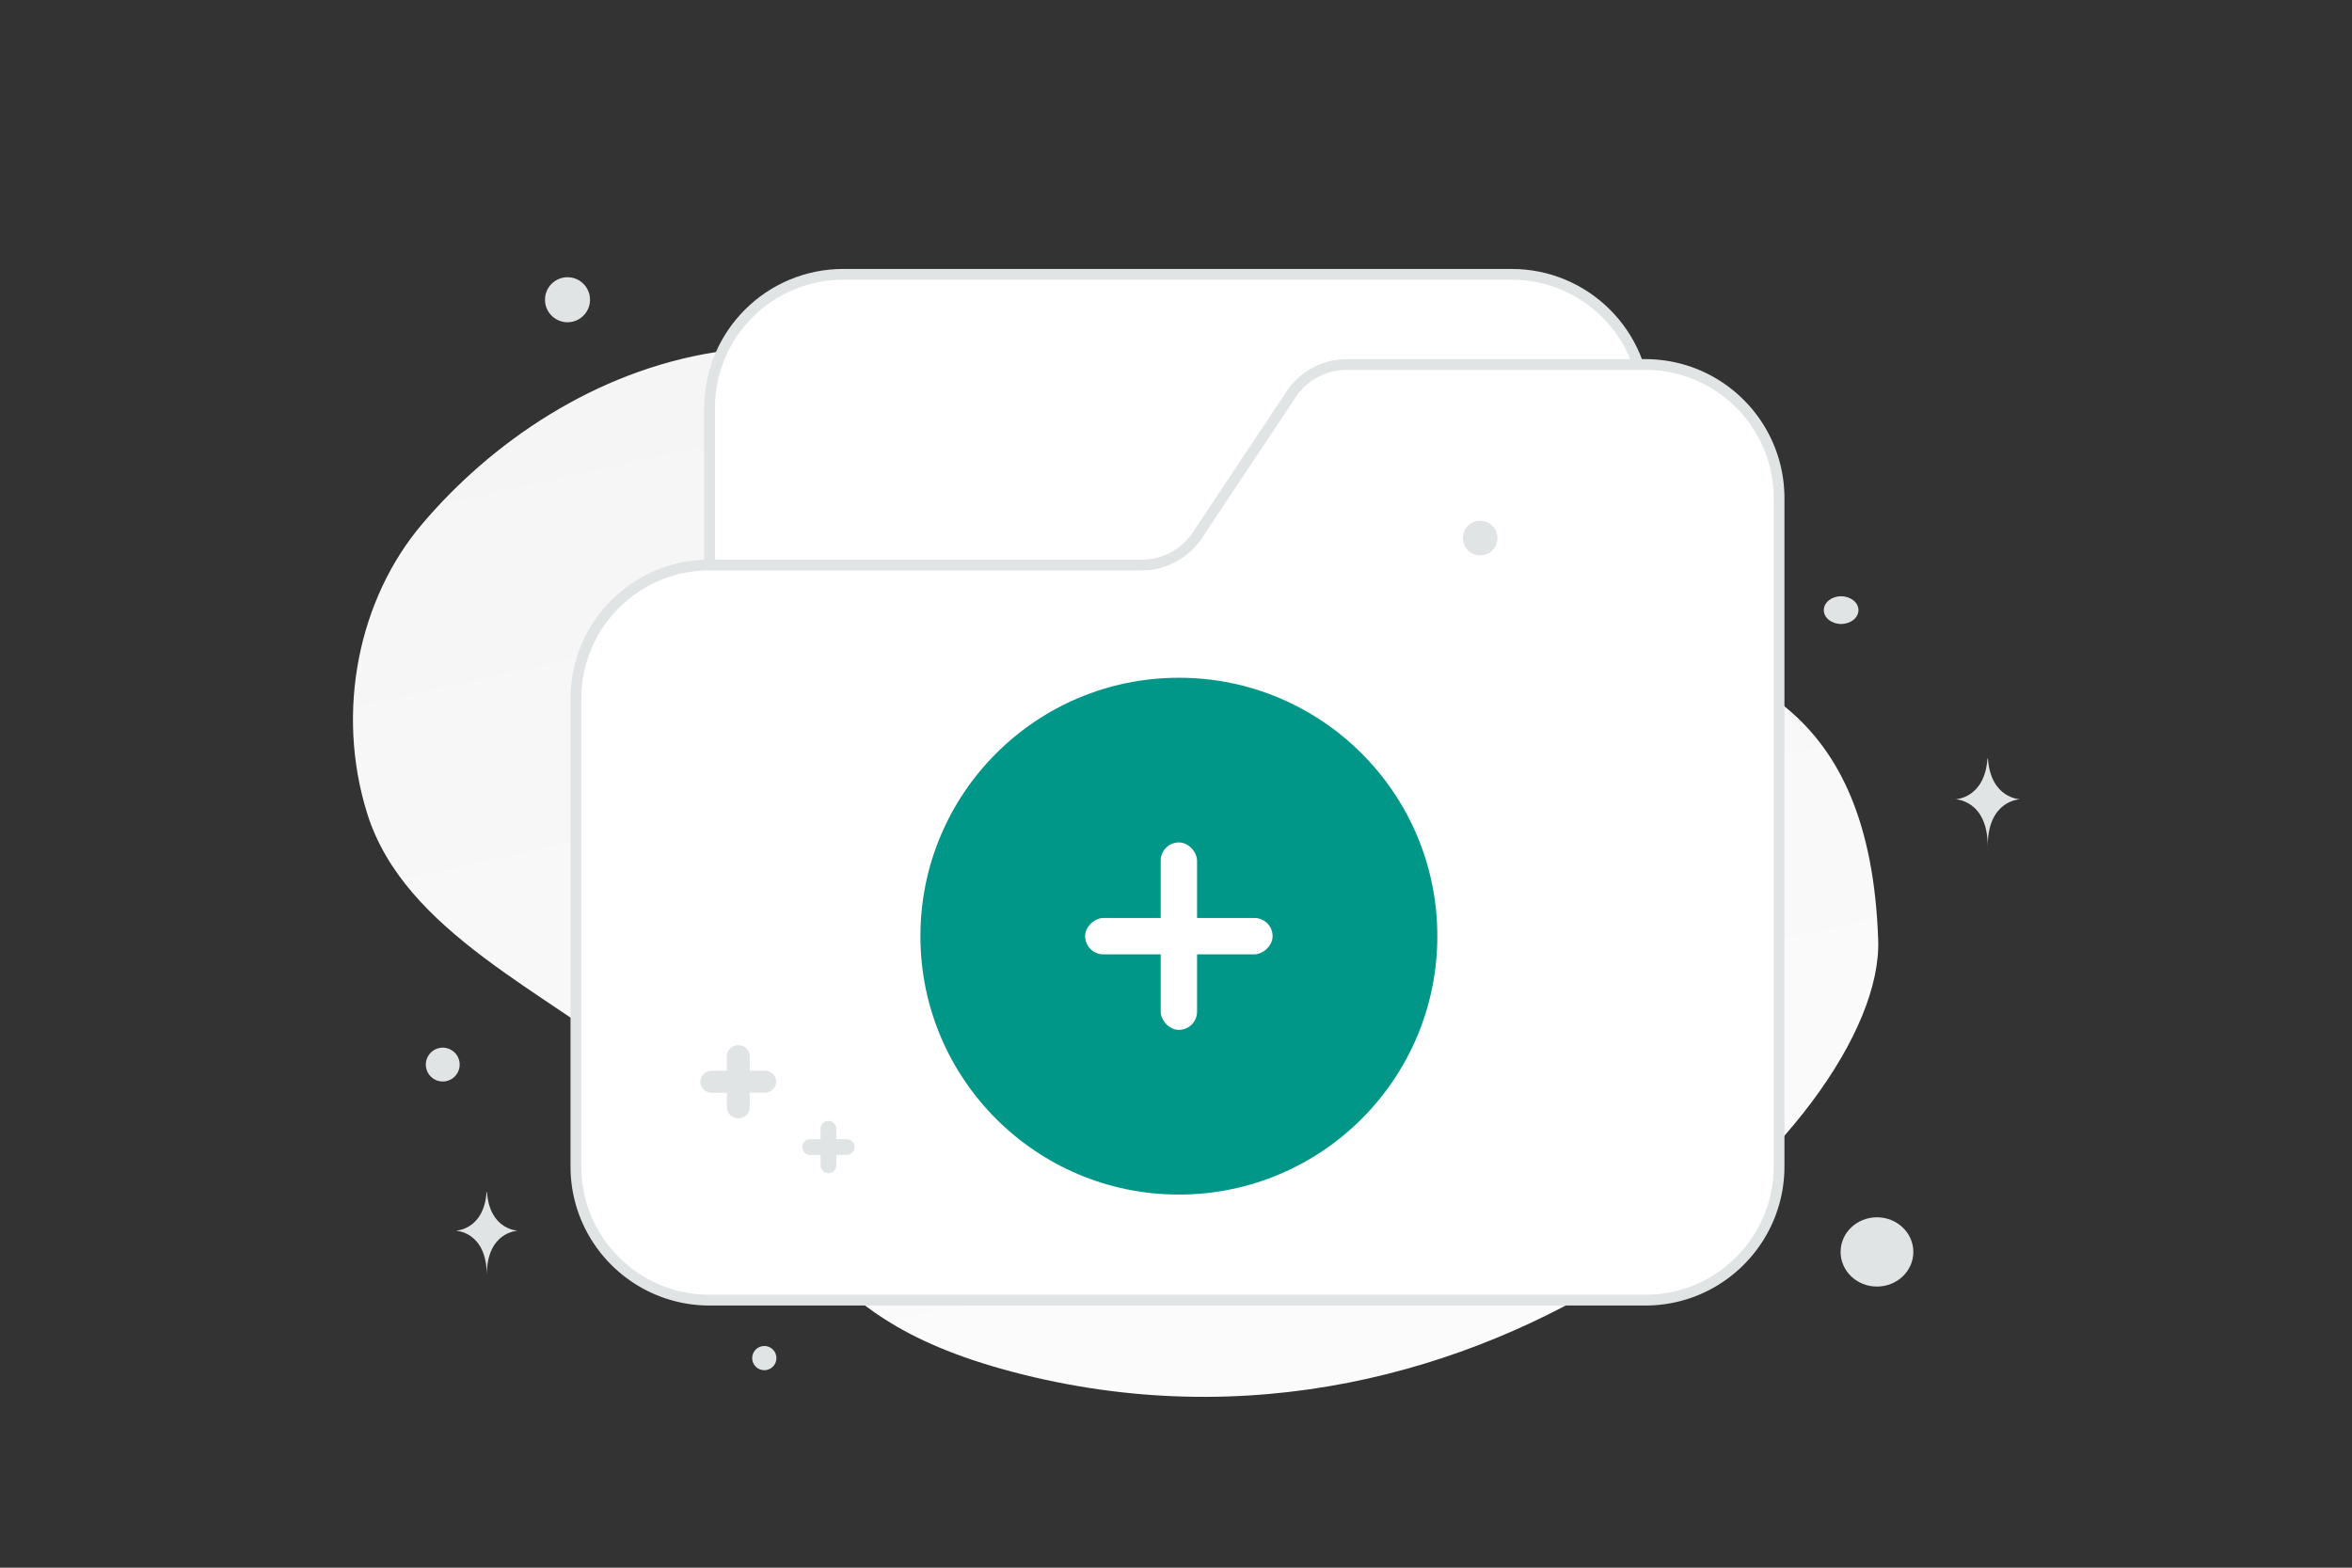 <svg width="900" height="600" viewBox="0 0 900 600" fill="none" xmlns="http://www.w3.org/2000/svg"><rect x="0" y="0" width="900" height="600" fill="#333333" stroke="none"/><path fill="transparent" d="M0 0h900v600H0z"/><path d="M718.697 359.789c2.347 69.208-149.828 213.346-331.607 165.169-84.544-22.409-76.298-62.83-139.698-114.488-37.789-30.789-92.638-53.5-106.885-99.138-12.309-39.393-3.044-82.222 20.77-110.466 53.556-63.52 159.542-108.522 260.374-12.465 100.832 96.056 290.968-7.105 297.046 171.388z" fill="url(#a)"/><path fill-rule="evenodd" clip-rule="evenodd" d="M629.602 207.307v-51.154c0-28.251-22.902-51.153-51.154-51.153H322.681c-28.251 0-51.153 22.902-51.153 51.153v127.884" fill="#fff"/><path d="M629.602 207.307v-51.154c0-28.251-22.902-51.153-51.154-51.153H322.681c-28.251 0-51.153 22.902-51.153 51.153v127.884" stroke="#E1E4E5" stroke-width="4.13"/><path fill-rule="evenodd" clip-rule="evenodd" d="M271.528 216.252h165.353a25.578 25.578 0 0 0 21.28-11.382l35.884-53.941a25.575 25.575 0 0 1 21.357-11.407h114.2c28.251 0 51.154 22.902 51.154 51.153v255.767c0 28.252-22.903 51.154-51.154 51.154H271.528c-28.251 0-51.154-22.902-51.154-51.154V267.405c0-28.251 22.903-51.153 51.154-51.153z" fill="#fff" stroke="#E1E4E5" stroke-width="4.13"/><path fill-rule="evenodd" clip-rule="evenodd" d="M320.022 432.016v3.968h3.964A3.028 3.028 0 0 1 327 439a3.028 3.028 0 0 1-3.014 3.016h-3.964v3.968a3.028 3.028 0 0 1-3.014 3.016 3.029 3.029 0 0 1-3.014-3.016v-3.951h-3.98a3.029 3.029 0 0 1-3.014-3.017 3.029 3.029 0 0 1 3.014-3.016h3.964v-3.984a3.031 3.031 0 0 1 3.03-3.016 3.028 3.028 0 0 1 3.014 3.016zm-33.14-27.793v5.554h5.748c2.399 0 4.37 1.905 4.37 4.223 0 2.318-1.971 4.223-4.37 4.223h-5.748v5.554c0 2.318-1.971 4.223-4.37 4.223s-4.37-1.905-4.37-4.223v-5.531h-5.772c-2.399 0-4.37-1.905-4.37-4.223 0-2.318 1.971-4.223 4.37-4.223h5.748v-5.577c0-2.318 1.971-4.223 4.394-4.223 2.399 0 4.37 1.905 4.37 4.223z" fill="#E1E4E5"/><circle cx="451.101" cy="358.294" r="98.899" fill="#009688"/><rect x="444.142" y="322.427" width="13.918" height="71.734" rx="6.959" fill="#fff"/><rect x="486.968" y="351.335" width="13.918" height="71.734" rx="6.959" transform="rotate(90 486.968 351.335)" fill="#fff"/><ellipse rx="13.917" ry="13.254" transform="matrix(-1 0 0 1 718.227 479.149)" fill="#E1E4E5"/><circle r="4.639" transform="matrix(-1 0 0 1 292.465 519.783)" fill="#E1E4E5"/><circle r="6.627" transform="matrix(-1 0 0 1 566.399 205.929)" fill="#E1E4E5"/><circle r="6.476" transform="scale(1 -1) rotate(-75 -180.786 -314.12)" fill="#E1E4E5"/><circle r="8.615" transform="matrix(-1 0 0 1 217.158 114.719)" fill="#E1E4E5"/><ellipse rx="6.627" ry="5.302" transform="matrix(-1 0 0 1 704.513 233.511)" fill="#E1E4E5"/><path d="M186.177 456.259h.174c1.026 14.545 11.844 14.769 11.844 14.769s-11.929.233-11.929 17.04c0-16.807-11.929-17.04-11.929-17.04s10.814-.224 11.84-14.769zm574.334-165.951h.18c1.067 15.36 12.309 15.596 12.309 15.596s-12.397.246-12.397 17.994c0-17.748-12.396-17.994-12.396-17.994s11.237-.236 12.304-15.596z" fill="#E1E4E5"/><defs><linearGradient id="a" x1="530.485" y1="779.032" x2="277.414" y2="-357.319" gradientUnits="userSpaceOnUse"><stop stop-color="#fff"/><stop offset="1" stop-color="#EEE"/></linearGradient></defs></svg>